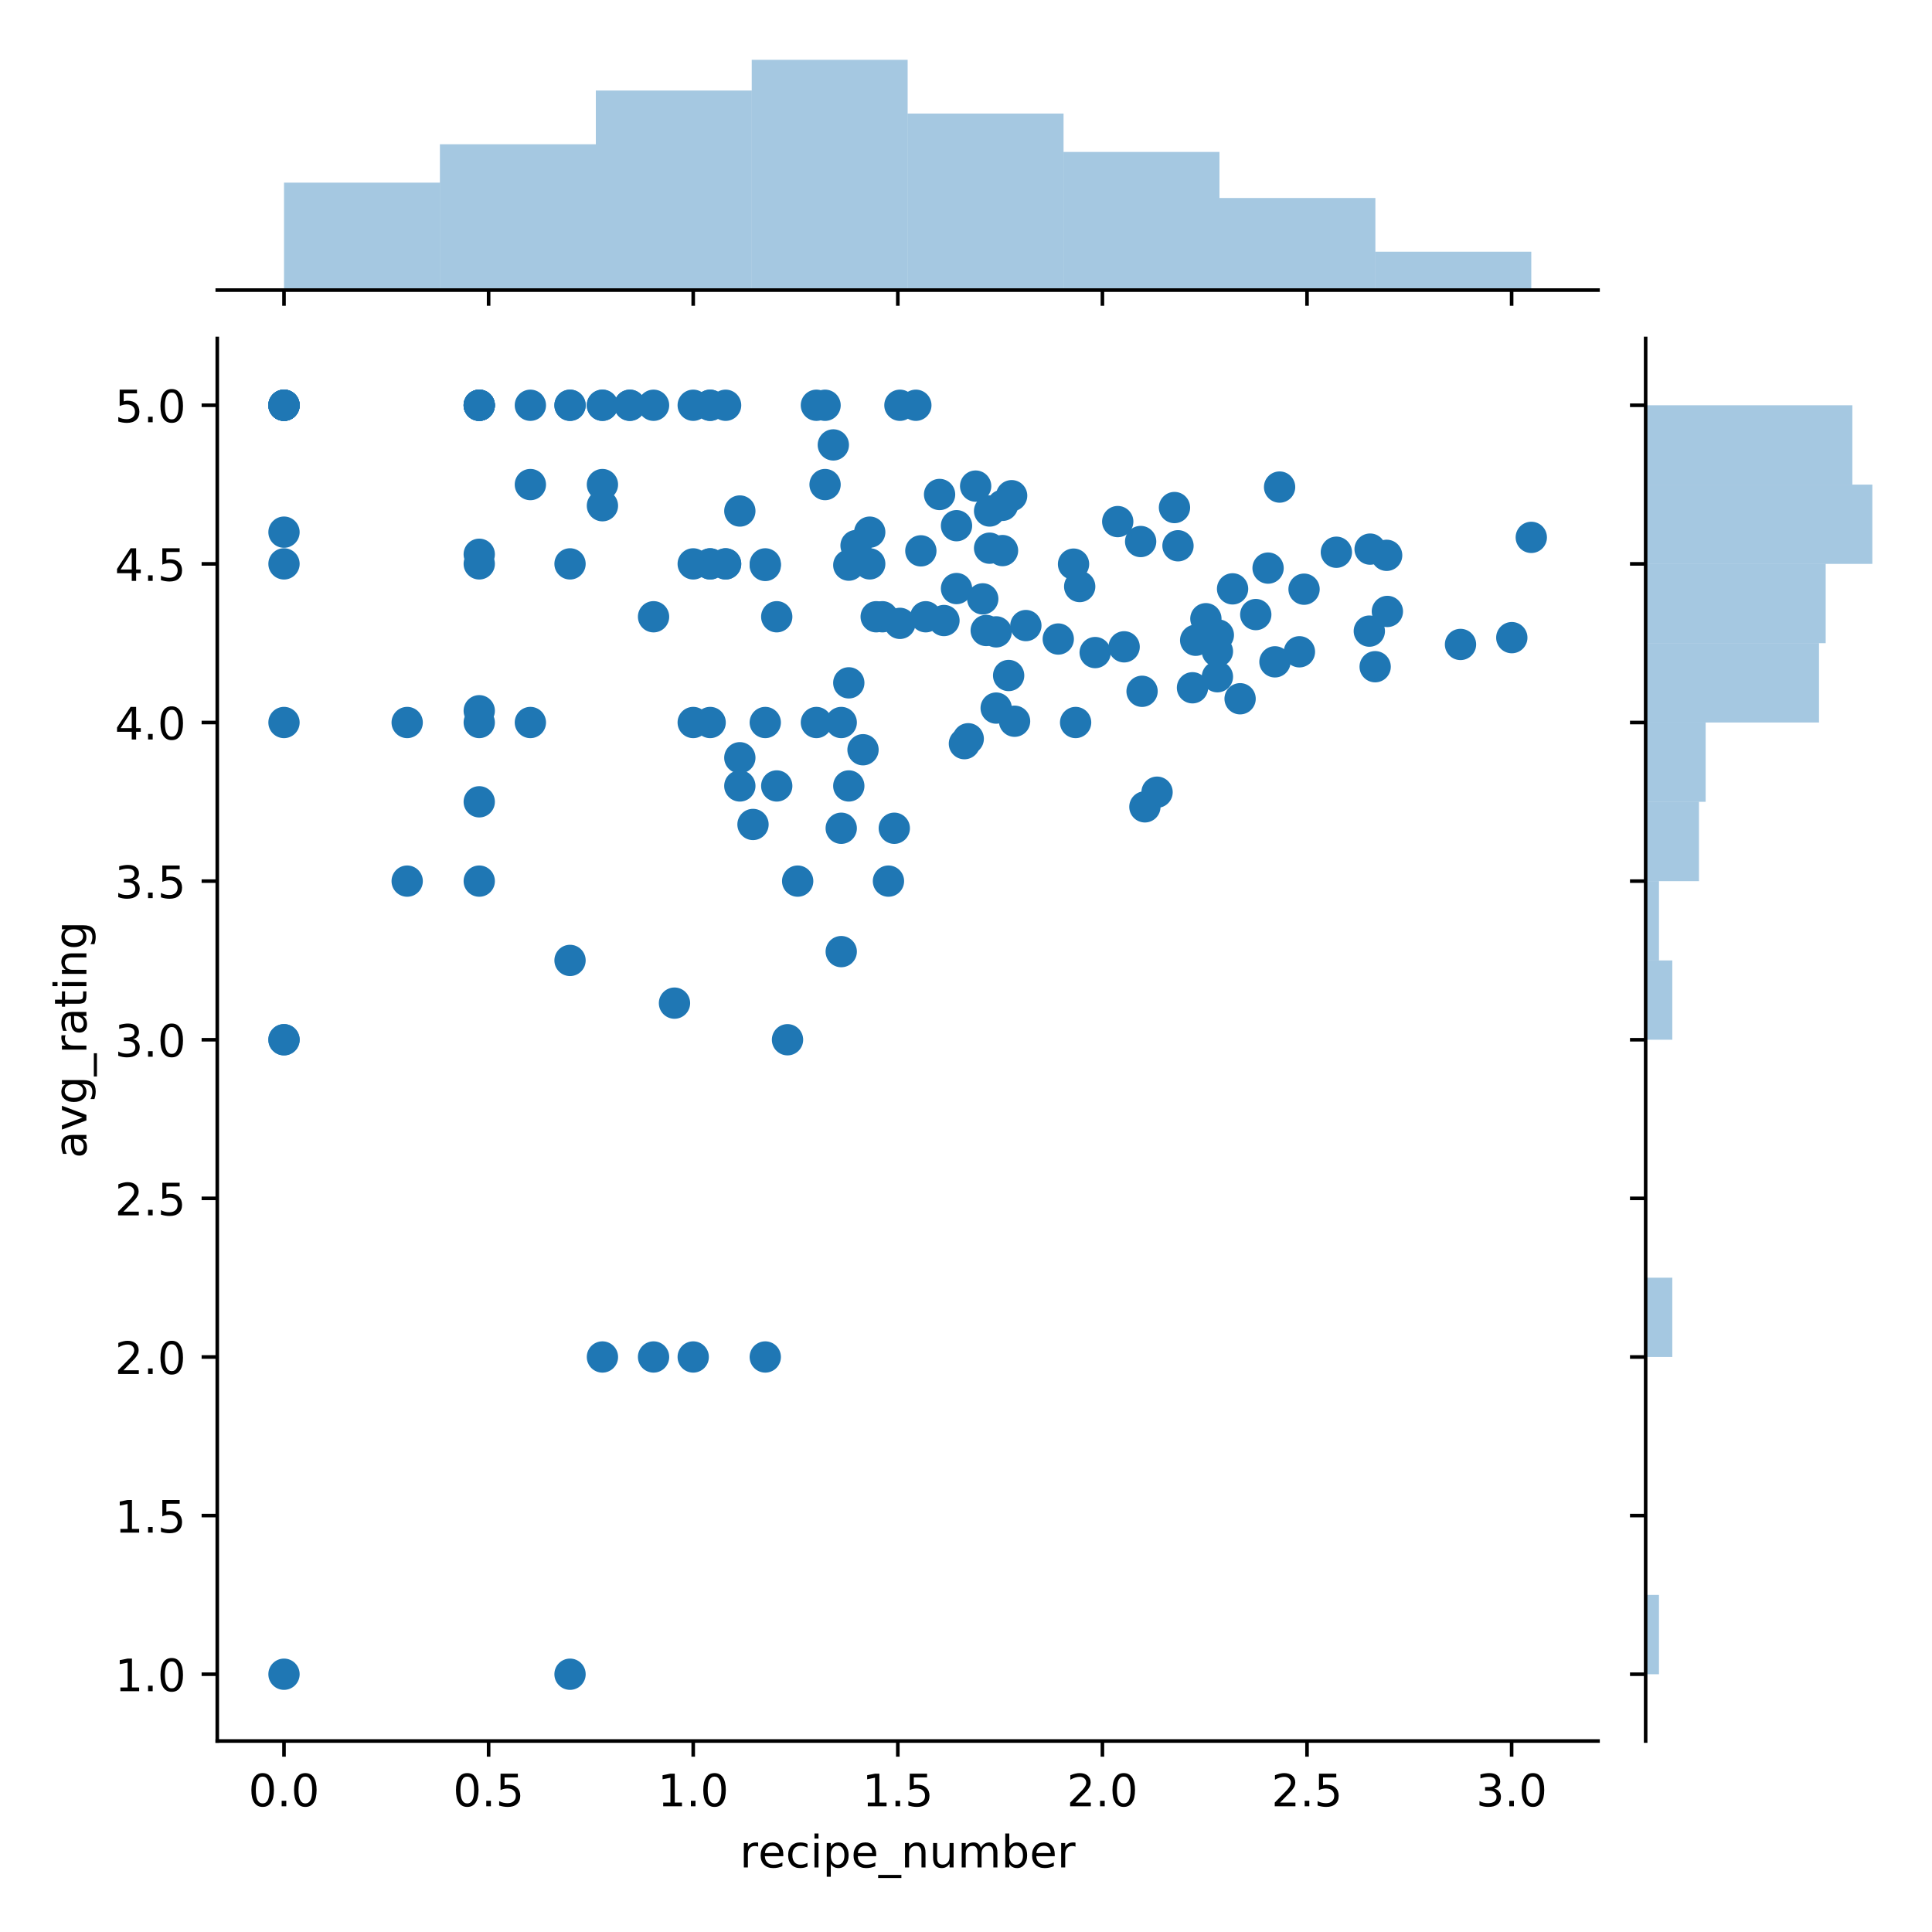 <?xml version="1.0" encoding="utf-8" standalone="no"?>
<!DOCTYPE svg PUBLIC "-//W3C//DTD SVG 1.1//EN"
  "http://www.w3.org/Graphics/SVG/1.1/DTD/svg11.dtd">
<!-- Created with matplotlib (https://matplotlib.org/) -->
<svg height="432pt" version="1.1" viewBox="0 0 432 432" width="432pt" xmlns="http://www.w3.org/2000/svg" xmlns:xlink="http://www.w3.org/1999/xlink">
 <defs>
  <style type="text/css">
*{stroke-linecap:butt;stroke-linejoin:round;}
  </style>
 </defs>
 <g id="figure_1">
  <g id="patch_1">
   <path d="M 0 432 
L 432 432 
L 432 0 
L 0 0 
z
" style="fill:#ffffff;"/>
  </g>
  <g id="axes_1">
   <g id="patch_2">
    <path d="M 48.581 389.294 
L 357.322 389.294 
L 357.322 75.685 
L 48.581 75.685 
z
" style="fill:#ffffff;"/>
   </g>
   <g id="PathCollection_1">
    <defs>
     <path d="M 0 3 
C 0.796 3 1.559 2.684 2.121 2.121 
C 2.684 1.559 3 0.796 3 0 
C 3 -0.796 2.684 -1.559 2.121 -2.121 
C 1.559 -2.684 0.796 -3 0 -3 
C -0.796 -3 -1.559 -2.684 -2.121 -2.121 
C -2.684 -1.559 -3 -0.796 -3 0 
C -3 0.796 -2.684 1.559 -2.121 2.121 
C -1.559 2.684 -0.796 3 0 3 
z
" id="m519eb750f0" style="stroke:#1f77b4;"/>
    </defs>
    <g clip-path="url(#pa540a267a8)">
     <use style="fill:#1f77b4;stroke:#1f77b4;" x="342.4" xlink:href="#m519eb750f0" y="120.159"/>
     <use style="fill:#1f77b4;stroke:#1f77b4;" x="338.043" xlink:href="#m519eb750f0" y="142.579"/>
     <use style="fill:#1f77b4;stroke:#1f77b4;" x="326.571" xlink:href="#m519eb750f0" y="144.101"/>
     <use style="fill:#1f77b4;stroke:#1f77b4;" x="310.22" xlink:href="#m519eb750f0" y="136.722"/>
     <use style="fill:#1f77b4;stroke:#1f77b4;" x="310.059" xlink:href="#m519eb750f0" y="124.172"/>
     <use style="fill:#1f77b4;stroke:#1f77b4;" x="307.489" xlink:href="#m519eb750f0" y="149.08"/>
     <use style="fill:#1f77b4;stroke:#1f77b4;" x="306.36" xlink:href="#m519eb750f0" y="122.783"/>
     <use style="fill:#1f77b4;stroke:#1f77b4;" x="306.184" xlink:href="#m519eb750f0" y="141.121"/>
     <use style="fill:#1f77b4;stroke:#1f77b4;" x="298.814" xlink:href="#m519eb750f0" y="123.483"/>
     <use style="fill:#1f77b4;stroke:#1f77b4;" x="291.591" xlink:href="#m519eb750f0" y="131.744"/>
     <use style="fill:#1f77b4;stroke:#1f77b4;" x="290.555" xlink:href="#m519eb750f0" y="145.743"/>
     <use style="fill:#1f77b4;stroke:#1f77b4;" x="286.12" xlink:href="#m519eb750f0" y="108.91"/>
     <use style="fill:#1f77b4;stroke:#1f77b4;" x="285.08" xlink:href="#m519eb750f0" y="147.989"/>
     <use style="fill:#1f77b4;stroke:#1f77b4;" x="283.545" xlink:href="#m519eb750f0" y="127.029"/>
     <use style="fill:#1f77b4;stroke:#1f77b4;" x="280.793" xlink:href="#m519eb750f0" y="137.421"/>
     <use style="fill:#1f77b4;stroke:#1f77b4;" x="277.289" xlink:href="#m519eb750f0" y="156.244"/>
     <use style="fill:#1f77b4;stroke:#1f77b4;" x="275.606" xlink:href="#m519eb750f0" y="131.669"/>
     <use style="fill:#1f77b4;stroke:#1f77b4;" x="272.425" xlink:href="#m519eb750f0" y="142.001"/>
     <use style="fill:#1f77b4;stroke:#1f77b4;" x="272.218" xlink:href="#m519eb750f0" y="145.654"/>
     <use style="fill:#1f77b4;stroke:#1f77b4;" x="272.218" xlink:href="#m519eb750f0" y="151.319"/>
     <use style="fill:#1f77b4;stroke:#1f77b4;" x="269.639" xlink:href="#m519eb750f0" y="138.346"/>
     <use style="fill:#1f77b4;stroke:#1f77b4;" x="267.355" xlink:href="#m519eb750f0" y="143.163"/>
     <use style="fill:#1f77b4;stroke:#1f77b4;" x="266.643" xlink:href="#m519eb750f0" y="153.789"/>
     <use style="fill:#1f77b4;stroke:#1f77b4;" x="263.402" xlink:href="#m519eb750f0" y="122.037"/>
     <use style="fill:#1f77b4;stroke:#1f77b4;" x="262.616" xlink:href="#m519eb750f0" y="113.489"/>
     <use style="fill:#1f77b4;stroke:#1f77b4;" x="258.722" xlink:href="#m519eb750f0" y="177.138"/>
     <use style="fill:#1f77b4;stroke:#1f77b4;" x="256.001" xlink:href="#m519eb750f0" y="180.413"/>
     <use style="fill:#1f77b4;stroke:#1f77b4;" x="255.37" xlink:href="#m519eb750f0" y="154.576"/>
     <use style="fill:#1f77b4;stroke:#1f77b4;" x="255.051" xlink:href="#m519eb750f0" y="121.086"/>
     <use style="fill:#1f77b4;stroke:#1f77b4;" x="251.36" xlink:href="#m519eb750f0" y="144.632"/>
     <use style="fill:#1f77b4;stroke:#1f77b4;" x="249.928" xlink:href="#m519eb750f0" y="116.628"/>
     <use style="fill:#1f77b4;stroke:#1f77b4;" x="244.881" xlink:href="#m519eb750f0" y="145.917"/>
     <use style="fill:#1f77b4;stroke:#1f77b4;" x="241.423" xlink:href="#m519eb750f0" y="131.153"/>
     <use style="fill:#1f77b4;stroke:#1f77b4;" x="240.51" xlink:href="#m519eb750f0" y="161.554"/>
     <use style="fill:#1f77b4;stroke:#1f77b4;" x="240.045" xlink:href="#m519eb750f0" y="126.142"/>
     <use style="fill:#1f77b4;stroke:#1f77b4;" x="236.63" xlink:href="#m519eb750f0" y="142.888"/>
     <use style="fill:#1f77b4;stroke:#1f77b4;" x="229.385" xlink:href="#m519eb750f0" y="139.879"/>
     <use style="fill:#1f77b4;stroke:#1f77b4;" x="226.861" xlink:href="#m519eb750f0" y="161.27"/>
     <use style="fill:#1f77b4;stroke:#1f77b4;" x="226.204" xlink:href="#m519eb750f0" y="110.838"/>
     <use style="fill:#1f77b4;stroke:#1f77b4;" x="225.536" xlink:href="#m519eb750f0" y="151.045"/>
     <use style="fill:#1f77b4;stroke:#1f77b4;" x="224.166" xlink:href="#m519eb750f0" y="112.992"/>
     <use style="fill:#1f77b4;stroke:#1f77b4;" x="224.166" xlink:href="#m519eb750f0" y="123.113"/>
     <use style="fill:#1f77b4;stroke:#1f77b4;" x="222.747" xlink:href="#m519eb750f0" y="141.286"/>
     <use style="fill:#1f77b4;stroke:#1f77b4;" x="222.747" xlink:href="#m519eb750f0" y="158.329"/>
     <use style="fill:#1f77b4;stroke:#1f77b4;" x="221.275" xlink:href="#m519eb750f0" y="114.263"/>
     <use style="fill:#1f77b4;stroke:#1f77b4;" x="221.275" xlink:href="#m519eb750f0" y="122.576"/>
     <use style="fill:#1f77b4;stroke:#1f77b4;" x="220.518" xlink:href="#m519eb750f0" y="140.977"/>
     <use style="fill:#1f77b4;stroke:#1f77b4;" x="219.746" xlink:href="#m519eb750f0" y="133.907"/>
     <use style="fill:#1f77b4;stroke:#1f77b4;" x="218.156" xlink:href="#m519eb750f0" y="108.692"/>
     <use style="fill:#1f77b4;stroke:#1f77b4;" x="216.5" xlink:href="#m519eb750f0" y="165.191"/>
     <use style="fill:#1f77b4;stroke:#1f77b4;" x="215.646" xlink:href="#m519eb750f0" y="166.283"/>
     <use style="fill:#1f77b4;stroke:#1f77b4;" x="213.879" xlink:href="#m519eb750f0" y="131.603"/>
     <use style="fill:#1f77b4;stroke:#1f77b4;" x="213.879" xlink:href="#m519eb750f0" y="117.547"/>
     <use style="fill:#1f77b4;stroke:#1f77b4;" x="211.073" xlink:href="#m519eb750f0" y="138.753"/>
     <use style="fill:#1f77b4;stroke:#1f77b4;" x="210.092" xlink:href="#m519eb750f0" y="110.569"/>
     <use style="fill:#1f77b4;stroke:#1f77b4;" x="206.994" xlink:href="#m519eb750f0" y="137.909"/>
     <use style="fill:#1f77b4;stroke:#1f77b4;" x="205.905" xlink:href="#m519eb750f0" y="123.172"/>
     <use style="fill:#1f77b4;stroke:#1f77b4;" x="204.786" xlink:href="#m519eb750f0" y="90.618"/>
     <use style="fill:#1f77b4;stroke:#1f77b4;" x="201.225" xlink:href="#m519eb750f0" y="139.386"/>
     <use style="fill:#1f77b4;stroke:#1f77b4;" x="201.225" xlink:href="#m519eb750f0" y="90.618"/>
     <use style="fill:#1f77b4;stroke:#1f77b4;" x="199.963" xlink:href="#m519eb750f0" y="185.199"/>
     <use style="fill:#1f77b4;stroke:#1f77b4;" x="198.66" xlink:href="#m519eb750f0" y="197.021"/>
     <use style="fill:#1f77b4;stroke:#1f77b4;" x="197.313" xlink:href="#m519eb750f0" y="137.909"/>
     <use style="fill:#1f77b4;stroke:#1f77b4;" x="195.918" xlink:href="#m519eb750f0" y="137.909"/>
     <use style="fill:#1f77b4;stroke:#1f77b4;" x="194.473" xlink:href="#m519eb750f0" y="118.992"/>
     <use style="fill:#1f77b4;stroke:#1f77b4;" x="194.473" xlink:href="#m519eb750f0" y="126.086"/>
     <use style="fill:#1f77b4;stroke:#1f77b4;" x="192.974" xlink:href="#m519eb750f0" y="167.644"/>
     <use style="fill:#1f77b4;stroke:#1f77b4;" x="191.415" xlink:href="#m519eb750f0" y="121.993"/>
     <use style="fill:#1f77b4;stroke:#1f77b4;" x="189.793" xlink:href="#m519eb750f0" y="152.687"/>
     <use style="fill:#1f77b4;stroke:#1f77b4;" x="189.793" xlink:href="#m519eb750f0" y="175.741"/>
     <use style="fill:#1f77b4;stroke:#1f77b4;" x="189.793" xlink:href="#m519eb750f0" y="126.367"/>
     <use style="fill:#1f77b4;stroke:#1f77b4;" x="188.102" xlink:href="#m519eb750f0" y="212.785"/>
     <use style="fill:#1f77b4;stroke:#1f77b4;" x="188.102" xlink:href="#m519eb750f0" y="185.199"/>
     <use style="fill:#1f77b4;stroke:#1f77b4;" x="188.102" xlink:href="#m519eb750f0" y="161.554"/>
     <use style="fill:#1f77b4;stroke:#1f77b4;" x="186.335" xlink:href="#m519eb750f0" y="99.485"/>
     <use style="fill:#1f77b4;stroke:#1f77b4;" x="184.487" xlink:href="#m519eb750f0" y="108.352"/>
     <use style="fill:#1f77b4;stroke:#1f77b4;" x="184.487" xlink:href="#m519eb750f0" y="90.618"/>
     <use style="fill:#1f77b4;stroke:#1f77b4;" x="182.548" xlink:href="#m519eb750f0" y="90.618"/>
     <use style="fill:#1f77b4;stroke:#1f77b4;" x="182.548" xlink:href="#m519eb750f0" y="161.554"/>
     <use style="fill:#1f77b4;stroke:#1f77b4;" x="178.361" xlink:href="#m519eb750f0" y="197.021"/>
     <use style="fill:#1f77b4;stroke:#1f77b4;" x="176.09" xlink:href="#m519eb750f0" y="232.489"/>
     <use style="fill:#1f77b4;stroke:#1f77b4;" x="173.681" xlink:href="#m519eb750f0" y="137.909"/>
     <use style="fill:#1f77b4;stroke:#1f77b4;" x="173.681" xlink:href="#m519eb750f0" y="175.741"/>
     <use style="fill:#1f77b4;stroke:#1f77b4;" x="171.116" xlink:href="#m519eb750f0" y="303.425"/>
     <use style="fill:#1f77b4;stroke:#1f77b4;" x="171.116" xlink:href="#m519eb750f0" y="161.554"/>
     <use style="fill:#1f77b4;stroke:#1f77b4;" x="171.116" xlink:href="#m519eb750f0" y="126.438"/>
     <use style="fill:#1f77b4;stroke:#1f77b4;" x="171.116" xlink:href="#m519eb750f0" y="126.086"/>
     <use style="fill:#1f77b4;stroke:#1f77b4;" x="168.374" xlink:href="#m519eb750f0" y="184.354"/>
     <use style="fill:#1f77b4;stroke:#1f77b4;" x="165.429" xlink:href="#m519eb750f0" y="114.263"/>
     <use style="fill:#1f77b4;stroke:#1f77b4;" x="165.429" xlink:href="#m519eb750f0" y="169.435"/>
     <use style="fill:#1f77b4;stroke:#1f77b4;" x="165.429" xlink:href="#m519eb750f0" y="175.741"/>
     <use style="fill:#1f77b4;stroke:#1f77b4;" x="162.249" xlink:href="#m519eb750f0" y="126.086"/>
     <use style="fill:#1f77b4;stroke:#1f77b4;" x="162.249" xlink:href="#m519eb750f0" y="126.086"/>
     <use style="fill:#1f77b4;stroke:#1f77b4;" x="162.249" xlink:href="#m519eb750f0" y="90.618"/>
     <use style="fill:#1f77b4;stroke:#1f77b4;" x="158.791" xlink:href="#m519eb750f0" y="90.618"/>
     <use style="fill:#1f77b4;stroke:#1f77b4;" x="158.791" xlink:href="#m519eb750f0" y="90.618"/>
     <use style="fill:#1f77b4;stroke:#1f77b4;" x="158.791" xlink:href="#m519eb750f0" y="126.086"/>
     <use style="fill:#1f77b4;stroke:#1f77b4;" x="158.791" xlink:href="#m519eb750f0" y="126.086"/>
     <use style="fill:#1f77b4;stroke:#1f77b4;" x="158.791" xlink:href="#m519eb750f0" y="161.554"/>
     <use style="fill:#1f77b4;stroke:#1f77b4;" x="155.004" xlink:href="#m519eb750f0" y="161.554"/>
     <use style="fill:#1f77b4;stroke:#1f77b4;" x="155.004" xlink:href="#m519eb750f0" y="303.425"/>
     <use style="fill:#1f77b4;stroke:#1f77b4;" x="155.004" xlink:href="#m519eb750f0" y="90.618"/>
     <use style="fill:#1f77b4;stroke:#1f77b4;" x="155.004" xlink:href="#m519eb750f0" y="126.086"/>
     <use style="fill:#1f77b4;stroke:#1f77b4;" x="150.817" xlink:href="#m519eb750f0" y="224.304"/>
     <use style="fill:#1f77b4;stroke:#1f77b4;" x="146.136" xlink:href="#m519eb750f0" y="137.909"/>
     <use style="fill:#1f77b4;stroke:#1f77b4;" x="146.136" xlink:href="#m519eb750f0" y="303.425"/>
     <use style="fill:#1f77b4;stroke:#1f77b4;" x="146.136" xlink:href="#m519eb750f0" y="90.618"/>
     <use style="fill:#1f77b4;stroke:#1f77b4;" x="140.83" xlink:href="#m519eb750f0" y="90.618"/>
     <use style="fill:#1f77b4;stroke:#1f77b4;" x="140.83" xlink:href="#m519eb750f0" y="90.618"/>
     <use style="fill:#1f77b4;stroke:#1f77b4;" x="134.705" xlink:href="#m519eb750f0" y="90.618"/>
     <use style="fill:#1f77b4;stroke:#1f77b4;" x="134.705" xlink:href="#m519eb750f0" y="113.081"/>
     <use style="fill:#1f77b4;stroke:#1f77b4;" x="134.705" xlink:href="#m519eb750f0" y="108.352"/>
     <use style="fill:#1f77b4;stroke:#1f77b4;" x="134.705" xlink:href="#m519eb750f0" y="303.425"/>
     <use style="fill:#1f77b4;stroke:#1f77b4;" x="134.705" xlink:href="#m519eb750f0" y="90.618"/>
     <use style="fill:#1f77b4;stroke:#1f77b4;" x="127.46" xlink:href="#m519eb750f0" y="374.36"/>
     <use style="fill:#1f77b4;stroke:#1f77b4;" x="127.46" xlink:href="#m519eb750f0" y="126.086"/>
     <use style="fill:#1f77b4;stroke:#1f77b4;" x="127.46" xlink:href="#m519eb750f0" y="90.618"/>
     <use style="fill:#1f77b4;stroke:#1f77b4;" x="127.46" xlink:href="#m519eb750f0" y="214.755"/>
     <use style="fill:#1f77b4;stroke:#1f77b4;" x="127.46" xlink:href="#m519eb750f0" y="90.618"/>
     <use style="fill:#1f77b4;stroke:#1f77b4;" x="118.592" xlink:href="#m519eb750f0" y="161.554"/>
     <use style="fill:#1f77b4;stroke:#1f77b4;" x="118.592" xlink:href="#m519eb750f0" y="108.352"/>
     <use style="fill:#1f77b4;stroke:#1f77b4;" x="118.592" xlink:href="#m519eb750f0" y="90.618"/>
     <use style="fill:#1f77b4;stroke:#1f77b4;" x="107.16" xlink:href="#m519eb750f0" y="90.618"/>
     <use style="fill:#1f77b4;stroke:#1f77b4;" x="107.16" xlink:href="#m519eb750f0" y="179.288"/>
     <use style="fill:#1f77b4;stroke:#1f77b4;" x="107.16" xlink:href="#m519eb750f0" y="90.618"/>
     <use style="fill:#1f77b4;stroke:#1f77b4;" x="107.16" xlink:href="#m519eb750f0" y="90.618"/>
     <use style="fill:#1f77b4;stroke:#1f77b4;" x="107.16" xlink:href="#m519eb750f0" y="161.554"/>
     <use style="fill:#1f77b4;stroke:#1f77b4;" x="107.16" xlink:href="#m519eb750f0" y="90.618"/>
     <use style="fill:#1f77b4;stroke:#1f77b4;" x="107.16" xlink:href="#m519eb750f0" y="90.618"/>
     <use style="fill:#1f77b4;stroke:#1f77b4;" x="107.16" xlink:href="#m519eb750f0" y="123.936"/>
     <use style="fill:#1f77b4;stroke:#1f77b4;" x="107.16" xlink:href="#m519eb750f0" y="126.086"/>
     <use style="fill:#1f77b4;stroke:#1f77b4;" x="107.16" xlink:href="#m519eb750f0" y="197.021"/>
     <use style="fill:#1f77b4;stroke:#1f77b4;" x="107.16" xlink:href="#m519eb750f0" y="158.926"/>
     <use style="fill:#1f77b4;stroke:#1f77b4;" x="91.048" xlink:href="#m519eb750f0" y="161.554"/>
     <use style="fill:#1f77b4;stroke:#1f77b4;" x="91.048" xlink:href="#m519eb750f0" y="197.021"/>
     <use style="fill:#1f77b4;stroke:#1f77b4;" x="63.504" xlink:href="#m519eb750f0" y="90.618"/>
     <use style="fill:#1f77b4;stroke:#1f77b4;" x="63.504" xlink:href="#m519eb750f0" y="232.489"/>
     <use style="fill:#1f77b4;stroke:#1f77b4;" x="63.504" xlink:href="#m519eb750f0" y="90.618"/>
     <use style="fill:#1f77b4;stroke:#1f77b4;" x="63.504" xlink:href="#m519eb750f0" y="161.554"/>
     <use style="fill:#1f77b4;stroke:#1f77b4;" x="63.504" xlink:href="#m519eb750f0" y="90.618"/>
     <use style="fill:#1f77b4;stroke:#1f77b4;" x="63.504" xlink:href="#m519eb750f0" y="118.992"/>
     <use style="fill:#1f77b4;stroke:#1f77b4;" x="63.504" xlink:href="#m519eb750f0" y="90.618"/>
     <use style="fill:#1f77b4;stroke:#1f77b4;" x="63.504" xlink:href="#m519eb750f0" y="90.618"/>
     <use style="fill:#1f77b4;stroke:#1f77b4;" x="63.504" xlink:href="#m519eb750f0" y="126.086"/>
     <use style="fill:#1f77b4;stroke:#1f77b4;" x="63.504" xlink:href="#m519eb750f0" y="374.36"/>
     <use style="fill:#1f77b4;stroke:#1f77b4;" x="63.504" xlink:href="#m519eb750f0" y="232.489"/>
     <use style="fill:#1f77b4;stroke:#1f77b4;" x="63.504" xlink:href="#m519eb750f0" y="90.618"/>
    </g>
   </g>
   <g id="matplotlib.axis_1">
    <g id="xtick_1">
     <g id="line2d_1">
      <defs>
       <path d="M 0 0 
L 0 3.5 
" id="mc07d7044a1" style="stroke:#000000;stroke-width:0.8;"/>
      </defs>
      <g>
       <use style="stroke:#000000;stroke-width:0.8;" x="63.504" xlink:href="#mc07d7044a1" y="389.294"/>
      </g>
     </g>
     <g id="text_1">
      <!-- 0.0 -->
      <defs>
       <path d="M 31.781 66.406 
Q 24.172 66.406 20.328 58.906 
Q 16.5 51.422 16.5 36.375 
Q 16.5 21.391 20.328 13.891 
Q 24.172 6.391 31.781 6.391 
Q 39.453 6.391 43.281 13.891 
Q 47.125 21.391 47.125 36.375 
Q 47.125 51.422 43.281 58.906 
Q 39.453 66.406 31.781 66.406 
z
M 31.781 74.219 
Q 44.047 74.219 50.516 64.516 
Q 56.984 54.828 56.984 36.375 
Q 56.984 17.969 50.516 8.266 
Q 44.047 -1.422 31.781 -1.422 
Q 19.531 -1.422 13.062 8.266 
Q 6.594 17.969 6.594 36.375 
Q 6.594 54.828 13.062 64.516 
Q 19.531 74.219 31.781 74.219 
z
" id="DejaVuSans-48"/>
       <path d="M 10.688 12.406 
L 21 12.406 
L 21 0 
L 10.688 0 
z
" id="DejaVuSans-46"/>
      </defs>
      <g transform="translate(55.552 403.892)scale(0.1 -0.1)">
       <use xlink:href="#DejaVuSans-48"/>
       <use x="63.623" xlink:href="#DejaVuSans-46"/>
       <use x="95.41" xlink:href="#DejaVuSans-48"/>
      </g>
     </g>
    </g>
    <g id="xtick_2">
     <g id="line2d_2">
      <g>
       <use style="stroke:#000000;stroke-width:0.8;" x="109.254" xlink:href="#mc07d7044a1" y="389.294"/>
      </g>
     </g>
     <g id="text_2">
      <!-- 0.5 -->
      <defs>
       <path d="M 10.797 72.906 
L 49.516 72.906 
L 49.516 64.594 
L 19.828 64.594 
L 19.828 46.734 
Q 21.969 47.469 24.109 47.828 
Q 26.266 48.188 28.422 48.188 
Q 40.625 48.188 47.75 41.5 
Q 54.891 34.812 54.891 23.391 
Q 54.891 11.625 47.562 5.094 
Q 40.234 -1.422 26.906 -1.422 
Q 22.312 -1.422 17.547 -0.641 
Q 12.797 0.141 7.719 1.703 
L 7.719 11.625 
Q 12.109 9.234 16.797 8.062 
Q 21.484 6.891 26.703 6.891 
Q 35.156 6.891 40.078 11.328 
Q 45.016 15.766 45.016 23.391 
Q 45.016 31 40.078 35.438 
Q 35.156 39.891 26.703 39.891 
Q 22.75 39.891 18.812 39.016 
Q 14.891 38.141 10.797 36.281 
z
" id="DejaVuSans-53"/>
      </defs>
      <g transform="translate(101.302 403.892)scale(0.1 -0.1)">
       <use xlink:href="#DejaVuSans-48"/>
       <use x="63.623" xlink:href="#DejaVuSans-46"/>
       <use x="95.41" xlink:href="#DejaVuSans-53"/>
      </g>
     </g>
    </g>
    <g id="xtick_3">
     <g id="line2d_3">
      <g>
       <use style="stroke:#000000;stroke-width:0.8;" x="155.004" xlink:href="#mc07d7044a1" y="389.294"/>
      </g>
     </g>
     <g id="text_3">
      <!-- 1.0 -->
      <defs>
       <path d="M 12.406 8.297 
L 28.516 8.297 
L 28.516 63.922 
L 10.984 60.406 
L 10.984 69.391 
L 28.422 72.906 
L 38.281 72.906 
L 38.281 8.297 
L 54.391 8.297 
L 54.391 0 
L 12.406 0 
z
" id="DejaVuSans-49"/>
      </defs>
      <g transform="translate(147.052 403.892)scale(0.1 -0.1)">
       <use xlink:href="#DejaVuSans-49"/>
       <use x="63.623" xlink:href="#DejaVuSans-46"/>
       <use x="95.41" xlink:href="#DejaVuSans-48"/>
      </g>
     </g>
    </g>
    <g id="xtick_4">
     <g id="line2d_4">
      <g>
       <use style="stroke:#000000;stroke-width:0.8;" x="200.753" xlink:href="#mc07d7044a1" y="389.294"/>
      </g>
     </g>
     <g id="text_4">
      <!-- 1.5 -->
      <g transform="translate(192.802 403.892)scale(0.1 -0.1)">
       <use xlink:href="#DejaVuSans-49"/>
       <use x="63.623" xlink:href="#DejaVuSans-46"/>
       <use x="95.41" xlink:href="#DejaVuSans-53"/>
      </g>
     </g>
    </g>
    <g id="xtick_5">
     <g id="line2d_5">
      <g>
       <use style="stroke:#000000;stroke-width:0.8;" x="246.503" xlink:href="#mc07d7044a1" y="389.294"/>
      </g>
     </g>
     <g id="text_5">
      <!-- 2.0 -->
      <defs>
       <path d="M 19.188 8.297 
L 53.609 8.297 
L 53.609 0 
L 7.328 0 
L 7.328 8.297 
Q 12.938 14.109 22.625 23.891 
Q 32.328 33.688 34.812 36.531 
Q 39.547 41.844 41.422 45.531 
Q 43.312 49.219 43.312 52.781 
Q 43.312 58.594 39.234 62.25 
Q 35.156 65.922 28.609 65.922 
Q 23.969 65.922 18.812 64.312 
Q 13.672 62.703 7.812 59.422 
L 7.812 69.391 
Q 13.766 71.781 18.938 73 
Q 24.125 74.219 28.422 74.219 
Q 39.75 74.219 46.484 68.547 
Q 53.219 62.891 53.219 53.422 
Q 53.219 48.922 51.531 44.891 
Q 49.859 40.875 45.406 35.406 
Q 44.188 33.984 37.641 27.219 
Q 31.109 20.453 19.188 8.297 
z
" id="DejaVuSans-50"/>
      </defs>
      <g transform="translate(238.552 403.892)scale(0.1 -0.1)">
       <use xlink:href="#DejaVuSans-50"/>
       <use x="63.623" xlink:href="#DejaVuSans-46"/>
       <use x="95.41" xlink:href="#DejaVuSans-48"/>
      </g>
     </g>
    </g>
    <g id="xtick_6">
     <g id="line2d_6">
      <g>
       <use style="stroke:#000000;stroke-width:0.8;" x="292.253" xlink:href="#mc07d7044a1" y="389.294"/>
      </g>
     </g>
     <g id="text_6">
      <!-- 2.5 -->
      <g transform="translate(284.302 403.892)scale(0.1 -0.1)">
       <use xlink:href="#DejaVuSans-50"/>
       <use x="63.623" xlink:href="#DejaVuSans-46"/>
       <use x="95.41" xlink:href="#DejaVuSans-53"/>
      </g>
     </g>
    </g>
    <g id="xtick_7">
     <g id="line2d_7">
      <g>
       <use style="stroke:#000000;stroke-width:0.8;" x="338.003" xlink:href="#mc07d7044a1" y="389.294"/>
      </g>
     </g>
     <g id="text_7">
      <!-- 3.0 -->
      <defs>
       <path d="M 40.578 39.312 
Q 47.656 37.797 51.625 33 
Q 55.609 28.219 55.609 21.188 
Q 55.609 10.406 48.188 4.484 
Q 40.766 -1.422 27.094 -1.422 
Q 22.516 -1.422 17.656 -0.516 
Q 12.797 0.391 7.625 2.203 
L 7.625 11.719 
Q 11.719 9.328 16.594 8.109 
Q 21.484 6.891 26.812 6.891 
Q 36.078 6.891 40.938 10.547 
Q 45.797 14.203 45.797 21.188 
Q 45.797 27.641 41.281 31.266 
Q 36.766 34.906 28.719 34.906 
L 20.219 34.906 
L 20.219 43.016 
L 29.109 43.016 
Q 36.375 43.016 40.234 45.922 
Q 44.094 48.828 44.094 54.297 
Q 44.094 59.906 40.109 62.906 
Q 36.141 65.922 28.719 65.922 
Q 24.656 65.922 20.016 65.031 
Q 15.375 64.156 9.812 62.312 
L 9.812 71.094 
Q 15.438 72.656 20.344 73.438 
Q 25.25 74.219 29.594 74.219 
Q 40.828 74.219 47.359 69.109 
Q 53.906 64.016 53.906 55.328 
Q 53.906 49.266 50.438 45.094 
Q 46.969 40.922 40.578 39.312 
z
" id="DejaVuSans-51"/>
      </defs>
      <g transform="translate(330.051 403.892)scale(0.1 -0.1)">
       <use xlink:href="#DejaVuSans-51"/>
       <use x="63.623" xlink:href="#DejaVuSans-46"/>
       <use x="95.41" xlink:href="#DejaVuSans-48"/>
      </g>
     </g>
    </g>
    <g id="text_8">
     <!-- recipe_number -->
     <defs>
      <path d="M 41.109 46.297 
Q 39.594 47.172 37.812 47.578 
Q 36.031 48 33.891 48 
Q 26.266 48 22.188 43.047 
Q 18.109 38.094 18.109 28.812 
L 18.109 0 
L 9.078 0 
L 9.078 54.688 
L 18.109 54.688 
L 18.109 46.188 
Q 20.953 51.172 25.484 53.578 
Q 30.031 56 36.531 56 
Q 37.453 56 38.578 55.875 
Q 39.703 55.766 41.062 55.516 
z
" id="DejaVuSans-114"/>
      <path d="M 56.203 29.594 
L 56.203 25.203 
L 14.891 25.203 
Q 15.484 15.922 20.484 11.062 
Q 25.484 6.203 34.422 6.203 
Q 39.594 6.203 44.453 7.469 
Q 49.312 8.734 54.109 11.281 
L 54.109 2.781 
Q 49.266 0.734 44.188 -0.344 
Q 39.109 -1.422 33.891 -1.422 
Q 20.797 -1.422 13.156 6.188 
Q 5.516 13.812 5.516 26.812 
Q 5.516 40.234 12.766 48.109 
Q 20.016 56 32.328 56 
Q 43.359 56 49.781 48.891 
Q 56.203 41.797 56.203 29.594 
z
M 47.219 32.234 
Q 47.125 39.594 43.094 43.984 
Q 39.062 48.391 32.422 48.391 
Q 24.906 48.391 20.391 44.141 
Q 15.875 39.891 15.188 32.172 
z
" id="DejaVuSans-101"/>
      <path d="M 48.781 52.594 
L 48.781 44.188 
Q 44.969 46.297 41.141 47.344 
Q 37.312 48.391 33.406 48.391 
Q 24.656 48.391 19.812 42.844 
Q 14.984 37.312 14.984 27.297 
Q 14.984 17.281 19.812 11.734 
Q 24.656 6.203 33.406 6.203 
Q 37.312 6.203 41.141 7.25 
Q 44.969 8.297 48.781 10.406 
L 48.781 2.094 
Q 45.016 0.344 40.984 -0.531 
Q 36.969 -1.422 32.422 -1.422 
Q 20.062 -1.422 12.781 6.344 
Q 5.516 14.109 5.516 27.297 
Q 5.516 40.672 12.859 48.328 
Q 20.219 56 33.016 56 
Q 37.156 56 41.109 55.141 
Q 45.062 54.297 48.781 52.594 
z
" id="DejaVuSans-99"/>
      <path d="M 9.422 54.688 
L 18.406 54.688 
L 18.406 0 
L 9.422 0 
z
M 9.422 75.984 
L 18.406 75.984 
L 18.406 64.594 
L 9.422 64.594 
z
" id="DejaVuSans-105"/>
      <path d="M 18.109 8.203 
L 18.109 -20.797 
L 9.078 -20.797 
L 9.078 54.688 
L 18.109 54.688 
L 18.109 46.391 
Q 20.953 51.266 25.266 53.625 
Q 29.594 56 35.594 56 
Q 45.562 56 51.781 48.094 
Q 58.016 40.188 58.016 27.297 
Q 58.016 14.406 51.781 6.484 
Q 45.562 -1.422 35.594 -1.422 
Q 29.594 -1.422 25.266 0.953 
Q 20.953 3.328 18.109 8.203 
z
M 48.688 27.297 
Q 48.688 37.203 44.609 42.844 
Q 40.531 48.484 33.406 48.484 
Q 26.266 48.484 22.188 42.844 
Q 18.109 37.203 18.109 27.297 
Q 18.109 17.391 22.188 11.75 
Q 26.266 6.109 33.406 6.109 
Q 40.531 6.109 44.609 11.75 
Q 48.688 17.391 48.688 27.297 
z
" id="DejaVuSans-112"/>
      <path d="M 50.984 -16.609 
L 50.984 -23.578 
L -0.984 -23.578 
L -0.984 -16.609 
z
" id="DejaVuSans-95"/>
      <path d="M 54.891 33.016 
L 54.891 0 
L 45.906 0 
L 45.906 32.719 
Q 45.906 40.484 42.875 44.328 
Q 39.844 48.188 33.797 48.188 
Q 26.516 48.188 22.312 43.547 
Q 18.109 38.922 18.109 30.906 
L 18.109 0 
L 9.078 0 
L 9.078 54.688 
L 18.109 54.688 
L 18.109 46.188 
Q 21.344 51.125 25.703 53.562 
Q 30.078 56 35.797 56 
Q 45.219 56 50.047 50.172 
Q 54.891 44.344 54.891 33.016 
z
" id="DejaVuSans-110"/>
      <path d="M 8.5 21.578 
L 8.5 54.688 
L 17.484 54.688 
L 17.484 21.922 
Q 17.484 14.156 20.5 10.266 
Q 23.531 6.391 29.594 6.391 
Q 36.859 6.391 41.078 11.031 
Q 45.312 15.672 45.312 23.688 
L 45.312 54.688 
L 54.297 54.688 
L 54.297 0 
L 45.312 0 
L 45.312 8.406 
Q 42.047 3.422 37.719 1 
Q 33.406 -1.422 27.688 -1.422 
Q 18.266 -1.422 13.375 4.438 
Q 8.5 10.297 8.5 21.578 
z
M 31.109 56 
z
" id="DejaVuSans-117"/>
      <path d="M 52 44.188 
Q 55.375 50.25 60.062 53.125 
Q 64.75 56 71.094 56 
Q 79.641 56 84.281 50.016 
Q 88.922 44.047 88.922 33.016 
L 88.922 0 
L 79.891 0 
L 79.891 32.719 
Q 79.891 40.578 77.094 44.375 
Q 74.312 48.188 68.609 48.188 
Q 61.625 48.188 57.562 43.547 
Q 53.516 38.922 53.516 30.906 
L 53.516 0 
L 44.484 0 
L 44.484 32.719 
Q 44.484 40.625 41.703 44.406 
Q 38.922 48.188 33.109 48.188 
Q 26.219 48.188 22.156 43.531 
Q 18.109 38.875 18.109 30.906 
L 18.109 0 
L 9.078 0 
L 9.078 54.688 
L 18.109 54.688 
L 18.109 46.188 
Q 21.188 51.219 25.484 53.609 
Q 29.781 56 35.688 56 
Q 41.656 56 45.828 52.969 
Q 50 49.953 52 44.188 
z
" id="DejaVuSans-109"/>
      <path d="M 48.688 27.297 
Q 48.688 37.203 44.609 42.844 
Q 40.531 48.484 33.406 48.484 
Q 26.266 48.484 22.188 42.844 
Q 18.109 37.203 18.109 27.297 
Q 18.109 17.391 22.188 11.75 
Q 26.266 6.109 33.406 6.109 
Q 40.531 6.109 44.609 11.75 
Q 48.688 17.391 48.688 27.297 
z
M 18.109 46.391 
Q 20.953 51.266 25.266 53.625 
Q 29.594 56 35.594 56 
Q 45.562 56 51.781 48.094 
Q 58.016 40.188 58.016 27.297 
Q 58.016 14.406 51.781 6.484 
Q 45.562 -1.422 35.594 -1.422 
Q 29.594 -1.422 25.266 0.953 
Q 20.953 3.328 18.109 8.203 
L 18.109 0 
L 9.078 0 
L 9.078 75.984 
L 18.109 75.984 
z
" id="DejaVuSans-98"/>
     </defs>
     <g transform="translate(165.418 417.57)scale(0.1 -0.1)">
      <use xlink:href="#DejaVuSans-114"/>
      <use x="41.082" xlink:href="#DejaVuSans-101"/>
      <use x="102.605" xlink:href="#DejaVuSans-99"/>
      <use x="157.586" xlink:href="#DejaVuSans-105"/>
      <use x="185.369" xlink:href="#DejaVuSans-112"/>
      <use x="248.846" xlink:href="#DejaVuSans-101"/>
      <use x="310.369" xlink:href="#DejaVuSans-95"/>
      <use x="360.369" xlink:href="#DejaVuSans-110"/>
      <use x="423.748" xlink:href="#DejaVuSans-117"/>
      <use x="487.127" xlink:href="#DejaVuSans-109"/>
      <use x="584.539" xlink:href="#DejaVuSans-98"/>
      <use x="648.016" xlink:href="#DejaVuSans-101"/>
      <use x="709.539" xlink:href="#DejaVuSans-114"/>
     </g>
    </g>
   </g>
   <g id="matplotlib.axis_2">
    <g id="ytick_1">
     <g id="line2d_8">
      <defs>
       <path d="M 0 0 
L -3.5 0 
" id="md2c9fa3be2" style="stroke:#000000;stroke-width:0.8;"/>
      </defs>
      <g>
       <use style="stroke:#000000;stroke-width:0.8;" x="48.581" xlink:href="#md2c9fa3be2" y="374.36"/>
      </g>
     </g>
     <g id="text_9">
      <!-- 1.0 -->
      <g transform="translate(25.678 378.159)scale(0.1 -0.1)">
       <use xlink:href="#DejaVuSans-49"/>
       <use x="63.623" xlink:href="#DejaVuSans-46"/>
       <use x="95.41" xlink:href="#DejaVuSans-48"/>
      </g>
     </g>
    </g>
    <g id="ytick_2">
     <g id="line2d_9">
      <g>
       <use style="stroke:#000000;stroke-width:0.8;" x="48.581" xlink:href="#md2c9fa3be2" y="338.892"/>
      </g>
     </g>
     <g id="text_10">
      <!-- 1.5 -->
      <g transform="translate(25.678 342.692)scale(0.1 -0.1)">
       <use xlink:href="#DejaVuSans-49"/>
       <use x="63.623" xlink:href="#DejaVuSans-46"/>
       <use x="95.41" xlink:href="#DejaVuSans-53"/>
      </g>
     </g>
    </g>
    <g id="ytick_3">
     <g id="line2d_10">
      <g>
       <use style="stroke:#000000;stroke-width:0.8;" x="48.581" xlink:href="#md2c9fa3be2" y="303.425"/>
      </g>
     </g>
     <g id="text_11">
      <!-- 2.0 -->
      <g transform="translate(25.678 307.224)scale(0.1 -0.1)">
       <use xlink:href="#DejaVuSans-50"/>
       <use x="63.623" xlink:href="#DejaVuSans-46"/>
       <use x="95.41" xlink:href="#DejaVuSans-48"/>
      </g>
     </g>
    </g>
    <g id="ytick_4">
     <g id="line2d_11">
      <g>
       <use style="stroke:#000000;stroke-width:0.8;" x="48.581" xlink:href="#md2c9fa3be2" y="267.957"/>
      </g>
     </g>
     <g id="text_12">
      <!-- 2.5 -->
      <g transform="translate(25.678 271.756)scale(0.1 -0.1)">
       <use xlink:href="#DejaVuSans-50"/>
       <use x="63.623" xlink:href="#DejaVuSans-46"/>
       <use x="95.41" xlink:href="#DejaVuSans-53"/>
      </g>
     </g>
    </g>
    <g id="ytick_5">
     <g id="line2d_12">
      <g>
       <use style="stroke:#000000;stroke-width:0.8;" x="48.581" xlink:href="#md2c9fa3be2" y="232.489"/>
      </g>
     </g>
     <g id="text_13">
      <!-- 3.0 -->
      <g transform="translate(25.678 236.288)scale(0.1 -0.1)">
       <use xlink:href="#DejaVuSans-51"/>
       <use x="63.623" xlink:href="#DejaVuSans-46"/>
       <use x="95.41" xlink:href="#DejaVuSans-48"/>
      </g>
     </g>
    </g>
    <g id="ytick_6">
     <g id="line2d_13">
      <g>
       <use style="stroke:#000000;stroke-width:0.8;" x="48.581" xlink:href="#md2c9fa3be2" y="197.021"/>
      </g>
     </g>
     <g id="text_14">
      <!-- 3.5 -->
      <g transform="translate(25.678 200.821)scale(0.1 -0.1)">
       <use xlink:href="#DejaVuSans-51"/>
       <use x="63.623" xlink:href="#DejaVuSans-46"/>
       <use x="95.41" xlink:href="#DejaVuSans-53"/>
      </g>
     </g>
    </g>
    <g id="ytick_7">
     <g id="line2d_14">
      <g>
       <use style="stroke:#000000;stroke-width:0.8;" x="48.581" xlink:href="#md2c9fa3be2" y="161.554"/>
      </g>
     </g>
     <g id="text_15">
      <!-- 4.0 -->
      <defs>
       <path d="M 37.797 64.312 
L 12.891 25.391 
L 37.797 25.391 
z
M 35.203 72.906 
L 47.609 72.906 
L 47.609 25.391 
L 58.016 25.391 
L 58.016 17.188 
L 47.609 17.188 
L 47.609 0 
L 37.797 0 
L 37.797 17.188 
L 4.891 17.188 
L 4.891 26.703 
z
" id="DejaVuSans-52"/>
      </defs>
      <g transform="translate(25.678 165.353)scale(0.1 -0.1)">
       <use xlink:href="#DejaVuSans-52"/>
       <use x="63.623" xlink:href="#DejaVuSans-46"/>
       <use x="95.41" xlink:href="#DejaVuSans-48"/>
      </g>
     </g>
    </g>
    <g id="ytick_8">
     <g id="line2d_15">
      <g>
       <use style="stroke:#000000;stroke-width:0.8;" x="48.581" xlink:href="#md2c9fa3be2" y="126.086"/>
      </g>
     </g>
     <g id="text_16">
      <!-- 4.5 -->
      <g transform="translate(25.678 129.885)scale(0.1 -0.1)">
       <use xlink:href="#DejaVuSans-52"/>
       <use x="63.623" xlink:href="#DejaVuSans-46"/>
       <use x="95.41" xlink:href="#DejaVuSans-53"/>
      </g>
     </g>
    </g>
    <g id="ytick_9">
     <g id="line2d_16">
      <g>
       <use style="stroke:#000000;stroke-width:0.8;" x="48.581" xlink:href="#md2c9fa3be2" y="90.618"/>
      </g>
     </g>
     <g id="text_17">
      <!-- 5.0 -->
      <g transform="translate(25.678 94.417)scale(0.1 -0.1)">
       <use xlink:href="#DejaVuSans-53"/>
       <use x="63.623" xlink:href="#DejaVuSans-46"/>
       <use x="95.41" xlink:href="#DejaVuSans-48"/>
      </g>
     </g>
    </g>
    <g id="text_18">
     <!-- avg_rating -->
     <defs>
      <path d="M 34.281 27.484 
Q 23.391 27.484 19.188 25 
Q 14.984 22.516 14.984 16.5 
Q 14.984 11.719 18.141 8.906 
Q 21.297 6.109 26.703 6.109 
Q 34.188 6.109 38.703 11.406 
Q 43.219 16.703 43.219 25.484 
L 43.219 27.484 
z
M 52.203 31.203 
L 52.203 0 
L 43.219 0 
L 43.219 8.297 
Q 40.141 3.328 35.547 0.953 
Q 30.953 -1.422 24.312 -1.422 
Q 15.922 -1.422 10.953 3.297 
Q 6 8.016 6 15.922 
Q 6 25.141 12.172 29.828 
Q 18.359 34.516 30.609 34.516 
L 43.219 34.516 
L 43.219 35.406 
Q 43.219 41.609 39.141 45 
Q 35.062 48.391 27.688 48.391 
Q 23 48.391 18.547 47.266 
Q 14.109 46.141 10.016 43.891 
L 10.016 52.203 
Q 14.938 54.109 19.578 55.047 
Q 24.219 56 28.609 56 
Q 40.484 56 46.344 49.844 
Q 52.203 43.703 52.203 31.203 
z
" id="DejaVuSans-97"/>
      <path d="M 2.984 54.688 
L 12.5 54.688 
L 29.594 8.797 
L 46.688 54.688 
L 56.203 54.688 
L 35.688 0 
L 23.484 0 
z
" id="DejaVuSans-118"/>
      <path d="M 45.406 27.984 
Q 45.406 37.75 41.375 43.109 
Q 37.359 48.484 30.078 48.484 
Q 22.859 48.484 18.828 43.109 
Q 14.797 37.75 14.797 27.984 
Q 14.797 18.266 18.828 12.891 
Q 22.859 7.516 30.078 7.516 
Q 37.359 7.516 41.375 12.891 
Q 45.406 18.266 45.406 27.984 
z
M 54.391 6.781 
Q 54.391 -7.172 48.188 -13.984 
Q 42 -20.797 29.203 -20.797 
Q 24.469 -20.797 20.266 -20.094 
Q 16.062 -19.391 12.109 -17.922 
L 12.109 -9.188 
Q 16.062 -11.328 19.922 -12.344 
Q 23.781 -13.375 27.781 -13.375 
Q 36.625 -13.375 41.016 -8.766 
Q 45.406 -4.156 45.406 5.172 
L 45.406 9.625 
Q 42.625 4.781 38.281 2.391 
Q 33.938 0 27.875 0 
Q 17.828 0 11.672 7.656 
Q 5.516 15.328 5.516 27.984 
Q 5.516 40.672 11.672 48.328 
Q 17.828 56 27.875 56 
Q 33.938 56 38.281 53.609 
Q 42.625 51.219 45.406 46.391 
L 45.406 54.688 
L 54.391 54.688 
z
" id="DejaVuSans-103"/>
      <path d="M 18.312 70.219 
L 18.312 54.688 
L 36.812 54.688 
L 36.812 47.703 
L 18.312 47.703 
L 18.312 18.016 
Q 18.312 11.328 20.141 9.422 
Q 21.969 7.516 27.594 7.516 
L 36.812 7.516 
L 36.812 0 
L 27.594 0 
Q 17.188 0 13.234 3.875 
Q 9.281 7.766 9.281 18.016 
L 9.281 47.703 
L 2.688 47.703 
L 2.688 54.688 
L 9.281 54.688 
L 9.281 70.219 
z
" id="DejaVuSans-116"/>
     </defs>
     <g transform="translate(19.32 258.999)rotate(-90)scale(0.1 -0.1)">
      <use xlink:href="#DejaVuSans-97"/>
      <use x="61.279" xlink:href="#DejaVuSans-118"/>
      <use x="120.459" xlink:href="#DejaVuSans-103"/>
      <use x="183.936" xlink:href="#DejaVuSans-95"/>
      <use x="233.936" xlink:href="#DejaVuSans-114"/>
      <use x="275.049" xlink:href="#DejaVuSans-97"/>
      <use x="336.328" xlink:href="#DejaVuSans-116"/>
      <use x="375.537" xlink:href="#DejaVuSans-105"/>
      <use x="403.32" xlink:href="#DejaVuSans-110"/>
      <use x="466.699" xlink:href="#DejaVuSans-103"/>
     </g>
    </g>
   </g>
   <g id="patch_3">
    <path d="M 48.581 389.294 
L 48.581 75.685 
" style="fill:none;stroke:#000000;stroke-linecap:square;stroke-linejoin:miter;stroke-width:0.8;"/>
   </g>
   <g id="patch_4">
    <path d="M 48.581 389.294 
L 357.322 389.294 
" style="fill:none;stroke:#000000;stroke-linecap:square;stroke-linejoin:miter;stroke-width:0.8;"/>
   </g>
  </g>
  <g id="axes_2">
   <g id="patch_5">
    <path d="M 48.581 64.871 
L 357.322 64.871 
L 357.322 10.8 
L 48.581 10.8 
z
" style="fill:#ffffff;"/>
   </g>
   <g id="patch_6">
    <path clip-path="url(#pd3a5751a4b)" d="M 63.504 64.871 
L 98.366 64.871 
L 98.366 40.839 
L 63.504 40.839 
z
" style="fill:#1f77b4;opacity:0.4;"/>
   </g>
   <g id="patch_7">
    <path clip-path="url(#pd3a5751a4b)" d="M 98.366 64.871 
L 133.228 64.871 
L 133.228 32.257 
L 98.366 32.257 
z
" style="fill:#1f77b4;opacity:0.4;"/>
   </g>
   <g id="patch_8">
    <path clip-path="url(#pd3a5751a4b)" d="M 133.228 64.871 
L 168.09 64.871 
L 168.09 20.241 
L 133.228 20.241 
z
" style="fill:#1f77b4;opacity:0.4;"/>
   </g>
   <g id="patch_9">
    <path clip-path="url(#pd3a5751a4b)" d="M 168.09 64.871 
L 202.952 64.871 
L 202.952 13.375 
L 168.09 13.375 
z
" style="fill:#1f77b4;opacity:0.4;"/>
   </g>
   <g id="patch_10">
    <path clip-path="url(#pd3a5751a4b)" d="M 202.952 64.871 
L 237.814 64.871 
L 237.814 25.39 
L 202.952 25.39 
z
" style="fill:#1f77b4;opacity:0.4;"/>
   </g>
   <g id="patch_11">
    <path clip-path="url(#pd3a5751a4b)" d="M 237.814 64.871 
L 272.676 64.871 
L 272.676 33.973 
L 237.814 33.973 
z
" style="fill:#1f77b4;opacity:0.4;"/>
   </g>
   <g id="patch_12">
    <path clip-path="url(#pd3a5751a4b)" d="M 272.676 64.871 
L 307.538 64.871 
L 307.538 44.272 
L 272.676 44.272 
z
" style="fill:#1f77b4;opacity:0.4;"/>
   </g>
   <g id="patch_13">
    <path clip-path="url(#pd3a5751a4b)" d="M 307.538 64.871 
L 342.4 64.871 
L 342.4 56.288 
L 307.538 56.288 
z
" style="fill:#1f77b4;opacity:0.4;"/>
   </g>
   <g id="matplotlib.axis_3">
    <g id="xtick_8">
     <g id="line2d_17">
      <g>
       <use style="stroke:#000000;stroke-width:0.8;" x="63.504" xlink:href="#mc07d7044a1" y="64.871"/>
      </g>
     </g>
    </g>
    <g id="xtick_9">
     <g id="line2d_18">
      <g>
       <use style="stroke:#000000;stroke-width:0.8;" x="109.254" xlink:href="#mc07d7044a1" y="64.871"/>
      </g>
     </g>
    </g>
    <g id="xtick_10">
     <g id="line2d_19">
      <g>
       <use style="stroke:#000000;stroke-width:0.8;" x="155.004" xlink:href="#mc07d7044a1" y="64.871"/>
      </g>
     </g>
    </g>
    <g id="xtick_11">
     <g id="line2d_20">
      <g>
       <use style="stroke:#000000;stroke-width:0.8;" x="200.753" xlink:href="#mc07d7044a1" y="64.871"/>
      </g>
     </g>
    </g>
    <g id="xtick_12">
     <g id="line2d_21">
      <g>
       <use style="stroke:#000000;stroke-width:0.8;" x="246.503" xlink:href="#mc07d7044a1" y="64.871"/>
      </g>
     </g>
    </g>
    <g id="xtick_13">
     <g id="line2d_22">
      <g>
       <use style="stroke:#000000;stroke-width:0.8;" x="292.253" xlink:href="#mc07d7044a1" y="64.871"/>
      </g>
     </g>
    </g>
    <g id="xtick_14">
     <g id="line2d_23">
      <g>
       <use style="stroke:#000000;stroke-width:0.8;" x="338.003" xlink:href="#mc07d7044a1" y="64.871"/>
      </g>
     </g>
    </g>
   </g>
   <g id="matplotlib.axis_4">
    <g id="ytick_10"/>
    <g id="ytick_11"/>
   </g>
   <g id="patch_14">
    <path d="M 48.581 64.871 
L 357.322 64.871 
" style="fill:none;stroke:#000000;stroke-linecap:square;stroke-linejoin:miter;stroke-width:0.8;"/>
   </g>
  </g>
  <g id="axes_3">
   <g id="patch_15">
    <path d="M 367.969 389.294 
L 421.2 389.294 
L 421.2 75.685 
L 367.969 75.685 
z
" style="fill:#ffffff;"/>
   </g>
   <g id="patch_16">
    <path clip-path="url(#p19ee656bdb)" d="M 367.969 374.36 
L 370.951 374.36 
L 370.951 356.626 
L 367.969 356.626 
z
" style="fill:#1f77b4;opacity:0.4;"/>
   </g>
   <g id="patch_17">
    <path clip-path="url(#p19ee656bdb)" d="M 367.969 356.626 
L 367.969 356.626 
L 367.969 338.892 
L 367.969 338.892 
z
" style="fill:#1f77b4;opacity:0.4;"/>
   </g>
   <g id="patch_18">
    <path clip-path="url(#p19ee656bdb)" d="M 367.969 338.892 
L 367.969 338.892 
L 367.969 321.159 
L 367.969 321.159 
z
" style="fill:#1f77b4;opacity:0.4;"/>
   </g>
   <g id="patch_19">
    <path clip-path="url(#p19ee656bdb)" d="M 367.969 321.159 
L 367.969 321.159 
L 367.969 303.425 
L 367.969 303.425 
z
" style="fill:#1f77b4;opacity:0.4;"/>
   </g>
   <g id="patch_20">
    <path clip-path="url(#p19ee656bdb)" d="M 367.969 303.425 
L 373.933 303.425 
L 373.933 285.691 
L 367.969 285.691 
z
" style="fill:#1f77b4;opacity:0.4;"/>
   </g>
   <g id="patch_21">
    <path clip-path="url(#p19ee656bdb)" d="M 367.969 285.691 
L 367.969 285.691 
L 367.969 267.957 
L 367.969 267.957 
z
" style="fill:#1f77b4;opacity:0.4;"/>
   </g>
   <g id="patch_22">
    <path clip-path="url(#p19ee656bdb)" d="M 367.969 267.957 
L 367.969 267.957 
L 367.969 250.223 
L 367.969 250.223 
z
" style="fill:#1f77b4;opacity:0.4;"/>
   </g>
   <g id="patch_23">
    <path clip-path="url(#p19ee656bdb)" d="M 367.969 250.223 
L 367.969 250.223 
L 367.969 232.489 
L 367.969 232.489 
z
" style="fill:#1f77b4;opacity:0.4;"/>
   </g>
   <g id="patch_24">
    <path clip-path="url(#p19ee656bdb)" d="M 367.969 232.489 
L 373.933 232.489 
L 373.933 214.755 
L 367.969 214.755 
z
" style="fill:#1f77b4;opacity:0.4;"/>
   </g>
   <g id="patch_25">
    <path clip-path="url(#p19ee656bdb)" d="M 367.969 214.755 
L 370.951 214.755 
L 370.951 197.021 
L 367.969 197.021 
z
" style="fill:#1f77b4;opacity:0.4;"/>
   </g>
   <g id="patch_26">
    <path clip-path="url(#p19ee656bdb)" d="M 367.969 197.021 
L 379.897 197.021 
L 379.897 179.288 
L 367.969 179.288 
z
" style="fill:#1f77b4;opacity:0.4;"/>
   </g>
   <g id="patch_27">
    <path clip-path="url(#p19ee656bdb)" d="M 367.969 179.288 
L 381.388 179.288 
L 381.388 161.554 
L 367.969 161.554 
z
" style="fill:#1f77b4;opacity:0.4;"/>
   </g>
   <g id="patch_28">
    <path clip-path="url(#p19ee656bdb)" d="M 367.969 161.554 
L 406.737 161.554 
L 406.737 143.82 
L 367.969 143.82 
z
" style="fill:#1f77b4;opacity:0.4;"/>
   </g>
   <g id="patch_29">
    <path clip-path="url(#p19ee656bdb)" d="M 367.969 143.82 
L 408.228 143.82 
L 408.228 126.086 
L 367.969 126.086 
z
" style="fill:#1f77b4;opacity:0.4;"/>
   </g>
   <g id="patch_30">
    <path clip-path="url(#p19ee656bdb)" d="M 367.969 126.086 
L 418.665 126.086 
L 418.665 108.352 
L 367.969 108.352 
z
" style="fill:#1f77b4;opacity:0.4;"/>
   </g>
   <g id="patch_31">
    <path clip-path="url(#p19ee656bdb)" d="M 367.969 108.352 
L 414.192 108.352 
L 414.192 90.618 
L 367.969 90.618 
z
" style="fill:#1f77b4;opacity:0.4;"/>
   </g>
   <g id="matplotlib.axis_5">
    <g id="xtick_15"/>
    <g id="xtick_16"/>
   </g>
   <g id="matplotlib.axis_6">
    <g id="ytick_12">
     <g id="line2d_24">
      <g>
       <use style="stroke:#000000;stroke-width:0.8;" x="367.969" xlink:href="#md2c9fa3be2" y="374.36"/>
      </g>
     </g>
    </g>
    <g id="ytick_13">
     <g id="line2d_25">
      <g>
       <use style="stroke:#000000;stroke-width:0.8;" x="367.969" xlink:href="#md2c9fa3be2" y="338.892"/>
      </g>
     </g>
    </g>
    <g id="ytick_14">
     <g id="line2d_26">
      <g>
       <use style="stroke:#000000;stroke-width:0.8;" x="367.969" xlink:href="#md2c9fa3be2" y="303.425"/>
      </g>
     </g>
    </g>
    <g id="ytick_15">
     <g id="line2d_27">
      <g>
       <use style="stroke:#000000;stroke-width:0.8;" x="367.969" xlink:href="#md2c9fa3be2" y="267.957"/>
      </g>
     </g>
    </g>
    <g id="ytick_16">
     <g id="line2d_28">
      <g>
       <use style="stroke:#000000;stroke-width:0.8;" x="367.969" xlink:href="#md2c9fa3be2" y="232.489"/>
      </g>
     </g>
    </g>
    <g id="ytick_17">
     <g id="line2d_29">
      <g>
       <use style="stroke:#000000;stroke-width:0.8;" x="367.969" xlink:href="#md2c9fa3be2" y="197.021"/>
      </g>
     </g>
    </g>
    <g id="ytick_18">
     <g id="line2d_30">
      <g>
       <use style="stroke:#000000;stroke-width:0.8;" x="367.969" xlink:href="#md2c9fa3be2" y="161.554"/>
      </g>
     </g>
    </g>
    <g id="ytick_19">
     <g id="line2d_31">
      <g>
       <use style="stroke:#000000;stroke-width:0.8;" x="367.969" xlink:href="#md2c9fa3be2" y="126.086"/>
      </g>
     </g>
    </g>
    <g id="ytick_20">
     <g id="line2d_32">
      <g>
       <use style="stroke:#000000;stroke-width:0.8;" x="367.969" xlink:href="#md2c9fa3be2" y="90.618"/>
      </g>
     </g>
    </g>
   </g>
   <g id="patch_32">
    <path d="M 367.969 389.294 
L 367.969 75.685 
" style="fill:none;stroke:#000000;stroke-linecap:square;stroke-linejoin:miter;stroke-width:0.8;"/>
   </g>
  </g>
 </g>
 <defs>
  <clipPath id="pa540a267a8">
   <rect height="313.609" width="308.741" x="48.581" y="75.685"/>
  </clipPath>
  <clipPath id="pd3a5751a4b">
   <rect height="54.071" width="308.741" x="48.581" y="10.8"/>
  </clipPath>
  <clipPath id="p19ee656bdb">
   <rect height="313.609" width="53.231" x="367.969" y="75.685"/>
  </clipPath>
 </defs>
</svg>
